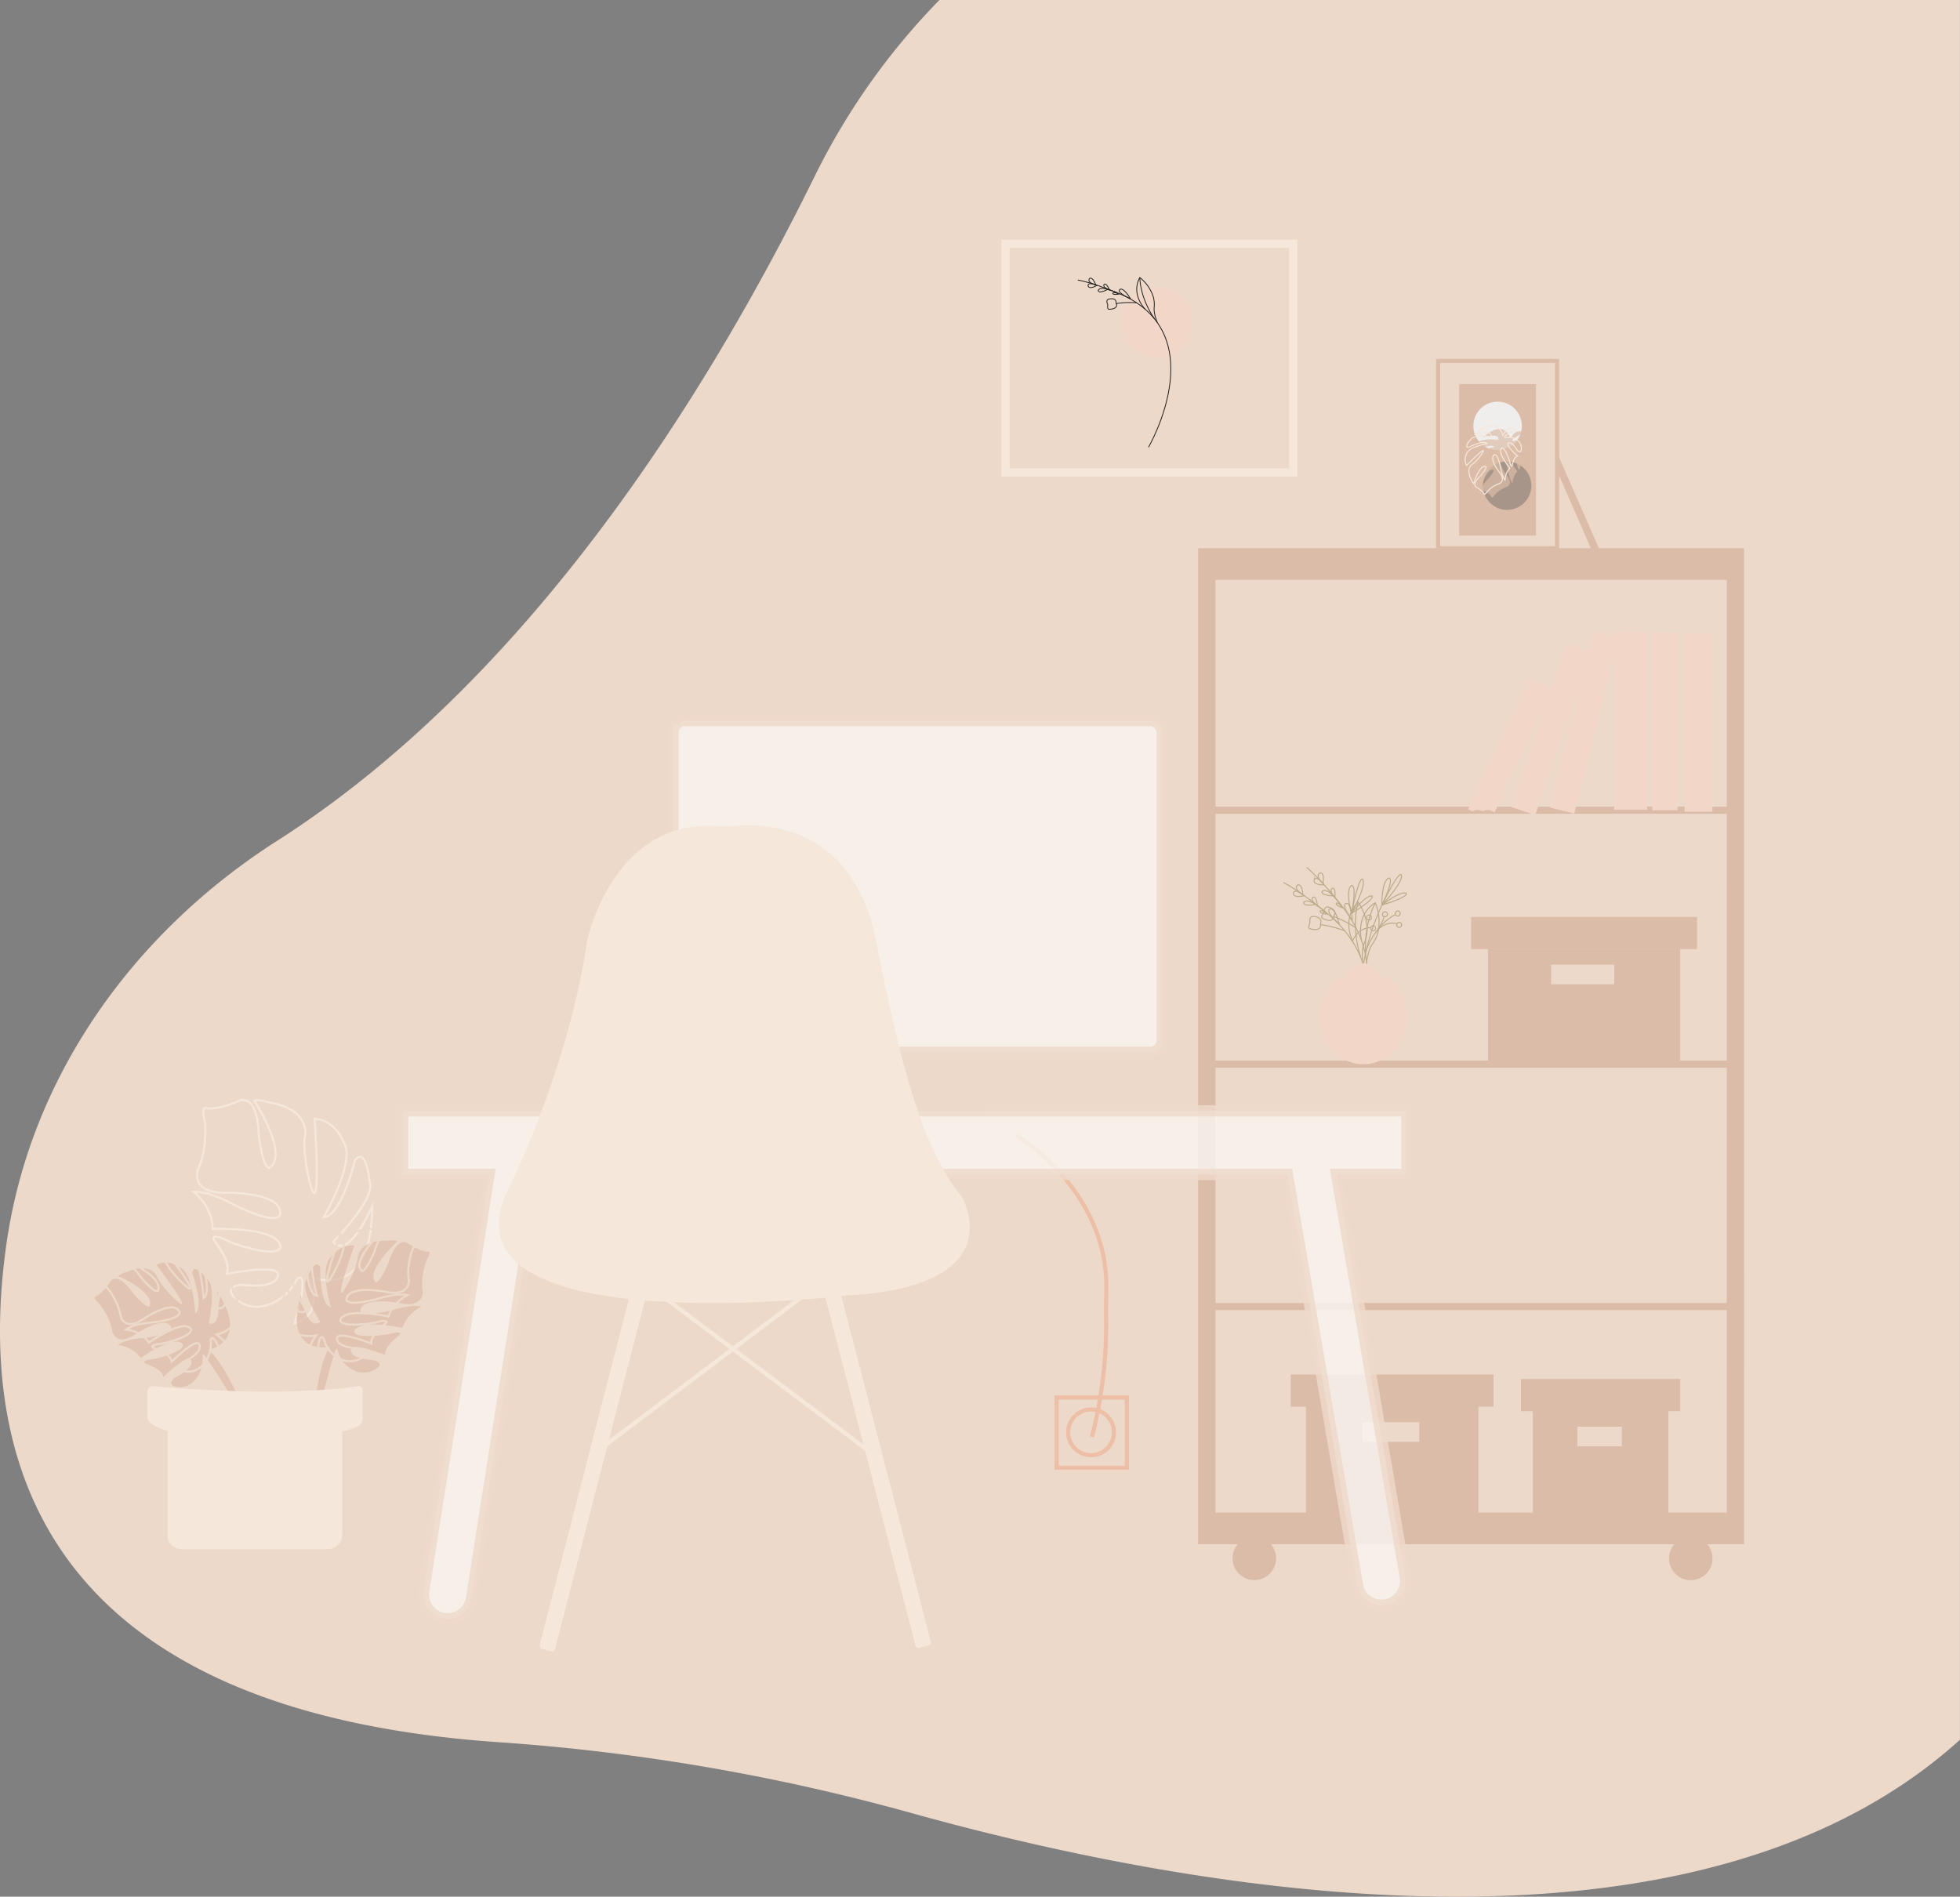 <svg xmlns="http://www.w3.org/2000/svg" viewBox="0 0 1243.12 1203.14"><rect x="0" y="0" width="1243.12" height="1203.14" fill="#808080" stroke="none"/><defs><style>.cls-1{fill:#edd9ca;}.cls-12,.cls-15,.cls-16,.cls-17,.cls-2,.cls-3,.cls-5,.cls-8{fill:none;}.cls-2{stroke:#edbfa6;}.cls-12,.cls-15,.cls-16,.cls-17,.cls-2,.cls-3,.cls-5,.cls-7,.cls-8,.cls-9{stroke-miterlimit:10;}.cls-12,.cls-2,.cls-9{stroke-width:2.61px;}.cls-15,.cls-17,.cls-3,.cls-9{stroke:#f6e7db;}.cls-3,.cls-5{stroke-width:1.31px;}.cls-4,.cls-6{fill:#dbbca8;}.cls-4{opacity:0.71;}.cls-5,.cls-7{stroke:#edd9ca;}.cls-7{fill:#f7f5f0;stroke-width:7.15px;opacity:0.82;}.cls-8{stroke:#bcab8a;stroke-width:0.63px;}.cls-14,.cls-9{fill:#726a67;}.cls-10{fill:#f6e7db;}.cls-11{fill:#f2d7c9;}.cls-12{stroke:#dbbca8;}.cls-13{fill:#efeeed;}.cls-14{opacity:0.48;}.cls-15{stroke-width:5.23px;}.cls-16{stroke:#1d1d1b;stroke-width:0.51px;}.cls-17{stroke-width:0.65px;}</style></defs><g id="Calque_2" data-name="Calque 2"><g id="Calque_1-2" data-name="Calque 1"><path class="cls-1" d="M595.84,0a433.09,433.09,0,0,0-78.79,111.14C448.12,251.28,335.17,431.48,175.78,533.35,82.3,593.1,19,685.2,4.13,788.74c-19.68,137.4,22.53,296.83,313.33,316.49a1311.88,1311.88,0,0,1,262,45.24c180.86,50.16,494.82,105.83,663.62-46.86V0Z"/><rect class="cls-2" x="670.13" y="886.49" width="44.56" height="44.56"/><circle class="cls-2" cx="691.99" cy="908.57" r="14.52"/><path class="cls-2" d="M644.43,720s58.56,34.87,57.26,98.17c-.12,5.68-.26,11.36-.14,17a285.72,285.72,0,0,1-9,76.32"/><path class="cls-1" d="M180.61,818.2s39.93,17.65,39.88-44.51c0,0-14.82,34.46-24.69,22.49,0,0,25-25.11,23.38-36.18,0,0-2-24.9-9.57-15.61,0,0-8.63,35.65-19.81,36.2,0,0,19.6-34.05,13.25-46.35-.41-.81-.85-1.6-1.21-2.44-1.54-3.49-6.65-12.81-17.79-13.68,0,0,4.86,73.38-3.88,37.11,0,0-4.1-17.92-2.08-26.94,0,0,2.62-16.3-22.6-20.45,0,0-6.24-2.2-9.75-1.19,0,0,21.82,33.4,10.11,42.25,0,0-3.81,4.65-7.32-20.55,0,0,.13-24.17-11.47-22,0,0-13.94,6.38-21.39,5,0,0-4-2.42-1.27,8.51,0,0,2,16.16-4.35,30.41,0,0-5.71,15.71,19.21,14.76,0,0,34.14-.19,32.89,13.34,0,0,.53,9.18-29.92-6.05,0,0-15.28-8.63-24.91-7.79,0,0,11.71,8.63,12.07,23.48,0,0,40.67-1.63,42.93,10.89,0,0,1.87,8.32-26.81-.81a62.27,62.27,0,0,1-8.92-3.7,12.56,12.56,0,0,0-5.9-1.43c-4.58.13,11.48,13.28,7.49,23.61,0,0,33.25-6.75,32.65.53,0,0,.52,8.81-21.69,6.49a12.23,12.23,0,0,0-4.49.37c-2.81.79-5.9,2.73-1.51,7.46a19.42,19.42,0,0,0,18.43,5.45c6.69-1.42,15-5.63,21.32-16.85a2.05,2.05,0,0,1,1.44-1.07c1.85-.26,1,94-6.58,120.51C167.75,939.41,190.64,844.37,180.61,818.2Z"/><path class="cls-3" d="M196.13,809.77s39.93,17.65,39.87-44.52c0,0-14.81,34.46-24.68,22.5,0,0,25-25.12,23.38-36.19,0,0-2-24.9-9.57-15.6,0,0-8.63,35.64-19.81,36.19,0,0,19.6-34,13.25-46.35-.41-.81-.85-1.6-1.22-2.44-1.53-3.49-6.64-12.81-17.78-13.68,0,0,4.85,73.39-3.88,37.11,0,0-4.1-17.92-2.08-26.94,0,0,2.62-16.3-22.6-20.45,0,0-6.24-2.2-9.75-1.19,0,0,21.82,33.4,10.1,42.25,0,0-3.8,4.65-7.31-20.55,0,0,.12-24.17-11.47-22,0,0-13.94,6.38-21.39,5,0,0-4-2.42-1.27,8.51,0,0,2,16.17-4.35,30.42,0,0-5.71,15.7,19.21,14.75,0,0,34.14-.19,32.88,13.35,0,0,.54,9.17-29.91-6.06,0,0-15.28-8.63-24.91-7.78,0,0,11.71,8.62,12.06,23.47,0,0,40.68-1.63,42.94,10.9,0,0,1.87,8.31-26.82-.81a62.68,62.68,0,0,1-8.91-3.71,12.81,12.81,0,0,0-5.9-1.43c-4.58.14,11.48,13.29,7.49,23.61,0,0,33.25-6.75,32.65.53,0,0,.51,8.81-21.69,6.5a12,12,0,0,0-4.49.36c-2.81.79-5.9,2.73-1.51,7.47a19.41,19.41,0,0,0,18.43,5.44c6.69-1.41,15-5.62,21.32-16.85a2.08,2.08,0,0,1,1.44-1.07c1.85-.26,4.59,2.53-3,29C186.81,839.51,206.16,835.93,196.13,809.77Z"/><path class="cls-4" d="M209.3,854.33s-29.61,6.48-18.58-33.17c0,0,3.73,23.76,12.39,17.31,0,0-12.17-19-9.11-25.88,0,0,5.7-15.65,9.11-8.81,0,0-.58,23.77,6.74,25.46,0,0-7-24.06-.6-31.15.42-.46.85-.92,1.24-1.4,1.63-2.05,6.67-7.38,14.22-6.6,0,0-16.19,46.22-4,24.13,0,0,5.89-10.94,6.14-16.93,0,0,1.14-10.71,18.6-10.33,0,0,4.53-.66,6.68.4,0,0-20.37,18.69-14.17,25.74,0,0,1.71,3.42,8.49-12.23,0,0,4.19-15.43,11.5-12.67,0,0,8.12,5.74,13.31,5.73,0,0,3-1.07-.66,5.58,0,0-4.16,10.08-2.49,19.92,0,0,1,10.7-15.35,7.11,0,0-22.61-4.21-24.17,4.57,0,0-2,5.79,20.91-.28,0,0,11.66-3.67,17.9-2,0,0-9.29,4.1-12.15,13.53,0,0-26.7-5.92-30.41,1.8,0,0-2.71,5.08,17.93,2.7a47.41,47.41,0,0,0,6.57-1.3,9.17,9.17,0,0,1,4.16-.2c3,.63-10,7.09-9.14,14.16,0,0-20.86-8.29-21.75-3.58,0,0-1.89,5.56,13.25,6.74a8,8,0,0,1,2.91.78c1.72.84,3.43,2.44-.32,4.94a14.21,14.21,0,0,1-13.19,1.26c-4.18-1.7-9-5.38-11.16-13.3a1.22,1.22,0,0,0-.77-.85c-1.18-.39-17.31,59.82-16.93,77.64C196.41,933.17,198,869.82,209.3,854.33Z"/><path class="cls-5" d="M200.49,847.09s-29.6,6.48-18.58-33.17c0,0,3.74,23.76,12.4,17.31,0,0-12.17-19-9.11-25.88,0,0,5.7-15.65,9.11-8.8,0,0-.58,23.76,6.74,25.45,0,0-7-24.06-.6-31.15.42-.46.84-.91,1.24-1.4,1.63-2.05,6.67-7.38,14.21-6.6,0,0-16.19,46.22-4,24.13,0,0,5.89-10.94,6.14-16.93,0,0,1.14-10.71,18.6-10.33,0,0,4.53-.66,6.68.4,0,0-20.38,18.69-14.17,25.74,0,0,1.71,3.42,8.48-12.23,0,0,4.19-15.43,11.51-12.67,0,0,8.11,5.74,13.31,5.73,0,0,3-1.07-.66,5.58,0,0-4.16,10.08-2.5,19.92,0,0,1,10.7-15.35,7.11,0,0-22.61-4.21-24.17,4.57,0,0-2,5.79,20.91-.28,0,0,11.67-3.67,17.91-2,0,0-9.3,4.1-12.16,13.53,0,0-26.69-5.92-30.4,1.8,0,0-2.71,5.08,17.93,2.7a47.41,47.41,0,0,0,6.57-1.3,9.16,9.16,0,0,1,4.16-.2c3,.63-10,7.09-9.14,14.16,0,0-20.86-8.29-21.75-3.58,0,0-1.9,5.56,13.24,6.74a8,8,0,0,1,2.92.78c1.72.84,3.43,2.45-.32,4.94a14.22,14.22,0,0,1-13.19,1.26c-4.18-1.7-9-5.38-11.17-13.3a1.19,1.19,0,0,0-.76-.85c-1.18-.39-3.5,1.06-3.12,18.88C201.42,867.17,189.22,862.58,200.49,847.09Z"/><path class="cls-4" d="M132,856.29s27.12-4.44,5.69-37.19c0,0,4.06,23.27-5.26,20.36,0,0,4.55-21.86-.14-27.12,0,0-9.61-12.45-10.42-4.93,0,0,7.73,21.76,2,25.9,0,0-1.39-24.7-9-29-.5-.29-1-.55-1.48-.87-2-1.31-7.92-4.47-14.09-1.08,0,0,27.83,37,10.74,20.89,0,0-8.34-8-10.38-13.48,0,0-4.23-9.5-19-3,0,0-4,1-5.55,2.73,0,0,23,10.09,19.88,18.79,0,0-.41,3.76-10.93-8.32,0,0-8.26-12.77-13.63-7.65,0,0-5.15,8.16-9.56,10,0,0-2.92.08,2.26,4.92,0,0,6.6,7.84,8.18,17.52,0,0,2.4,10.25,15.2,1.17,0,0,17.93-11.86,21.93-4.29,0,0,3.44,4.65-17.85,7.1,0,0-11,.72-15.81,4.48,0,0,9.14.51,14.44,8.22,0,0,20.88-14.87,26.38-9,0,0,3.85,3.73-14.41,8.8a38.17,38.17,0,0,1-6,1.12,7.86,7.86,0,0,0-3.6,1.28c-2.36,1.64,10.63,3,12.08,9.86,0,0,15.2-15,17.39-11,0,0,3.31,4.46-9.2,10.89a7.65,7.65,0,0,0-2.24,1.74c-1.21,1.38-2.16,3.47,1.78,4.45a12.23,12.23,0,0,0,11.59-3.47c3-3.05,6-8.14,5.43-16.23a1.36,1.36,0,0,1,.39-1.06c.89-.77,32.92,49.18,38,65.78C167,924.6,146.29,866.63,132,856.29Z"/><path class="cls-5" d="M137.27,846.5s27.12-4.44,5.68-37.19c0,0,4.06,23.27-5.26,20.36,0,0,4.55-21.86-.14-27.12,0,0-9.61-12.45-10.42-4.93,0,0,7.73,21.76,2,25.9,0,0-1.4-24.7-9-29-.49-.29-1-.55-1.48-.87-2-1.31-7.91-4.47-14.08-1.08,0,0,27.82,37,10.73,20.89,0,0-8.33-8-10.37-13.48,0,0-4.23-9.5-19-3,0,0-4,1-5.55,2.73,0,0,23,10.09,19.87,18.79,0,0-.41,3.76-10.93-8.32,0,0-8.26-12.77-13.63-7.65,0,0-5.15,8.16-9.56,10,0,0-2.91.08,2.26,4.92,0,0,6.6,7.84,8.18,17.52,0,0,2.4,10.25,15.21,1.17,0,0,17.92-11.86,21.92-4.29,0,0,3.44,4.65-17.85,7.1,0,0-11,.72-15.81,4.48,0,0,9.14.51,14.44,8.22,0,0,20.88-14.87,26.38-9,0,0,3.85,3.73-14.41,8.8a38.05,38.05,0,0,1-6,1.12,7.82,7.82,0,0,0-3.6,1.28c-2.37,1.64,10.62,3,12.07,9.86,0,0,15.2-15,17.39-11,0,0,3.31,4.46-9.19,10.89a7.4,7.4,0,0,0-2.24,1.74c-1.21,1.38-2.17,3.47,1.77,4.45a12.23,12.23,0,0,0,11.59-3.47c3-3.05,6-8.14,5.44-16.23a1.3,1.3,0,0,1,.39-1.06c.88-.77,3.29-.24,8.4,16.36C142.6,865.39,151.56,856.84,137.27,846.5Z"/><path class="cls-6" d="M1106.16,347.77H759.9v631.8H785a13.81,13.81,0,1,0,21.07,0h255.74a14.12,14.12,0,0,0-3.24,9,13.79,13.79,0,1,0,27.58,0,14.12,14.12,0,0,0-3.24-9h23.27Zm-11,611.72H770.91V831.08h324.27Zm0-132.93H770.91V677.32h324.27Zm0-153.77H770.91V516.2h324.27Zm0-161.08H770.91V367.8h324.27Z"/><path class="cls-6" d="M964.63,874.72v20.47h7.53v70.7h86v-70.7h7.53V874.72Zm64,42.72H1000.4V905h28.23Z"/><path class="cls-6" d="M818.65,871.87v20.47h9.6V963H937.7v-70.7h9.59V871.87Zm81.5,42.72H864.2V902.15h35.95Z"/><path class="cls-7" d="M892.31,745H847.7l43.56,255.32a14,14,0,0,1,.21,2.56,15.35,15.35,0,0,1-30.49,2.59L816.54,745H341.3l-42.23,268.86a15.38,15.38,0,0,1-15.16,13,13.56,13.56,0,0,1-2.38-.19,15.4,15.4,0,0,1-12.79-17.54L310.21,745h-54.8V704.64h636.9Z"/><path class="cls-8" d="M867.69,580.59a1.5,1.5,0,0,1,1.83.56,1.63,1.63,0,0,1-.38,2.22A1.52,1.52,0,0,1,867,583a1.64,1.64,0,0,1,.39-2.22,2,2,0,0,1,.32-.18"/><path class="cls-8" d="M870.38,587.35a1.51,1.51,0,0,1,1.83.56,1.64,1.64,0,0,1-.39,2.23,1.51,1.51,0,0,1-2.15-.38,1.64,1.64,0,0,1,.39-2.23,2,2,0,0,1,.32-.18"/><path class="cls-8" d="M857.21,579.41c4.66-24,6.95-21.74,6.95-21.74,3,3.49-6.95,21.74-6.95,21.74"/><path class="cls-8" d="M869.28,588.43s-7.84-.4-11.62,8.81"/><path class="cls-8" d="M866.38,619.72c-2.74-19.23-15.7-34.49-31.17-45.35"/><path class="cls-8" d="M858.09,597.45s-7.64-14.37,3.25-25.22a31.62,31.62,0,0,1,5.77,17.82,23.67,23.67,0,0,1-1.91,8.4c-.71,1.76-1.51,5.3-1,11.85"/><path class="cls-8" d="M862.94,606.9s-6.17-17.14-1.6-34.67"/><path class="cls-8" d="M853.12,590.6a69.17,69.17,0,0,0-15.62-4.1s.93,4.51-6.39,2.72c0,0-2.2-.05-.22-3.87,0,0-.88-3.71,1.69-4,0,0,6.75-.12,4.89,4.88"/><path class="cls-8" d="M813.92,559.76c9.32,4.84,21.78,14.67,25.79,17.91l1.31,1.07"/><path class="cls-8" d="M826.38,567.56s-6.24-3.44-3.47-6.12C822.91,561.44,825.7,559.59,826.38,567.56Z"/><path class="cls-8" d="M827.13,568.22s-7,1.93-6.83-1.87C820.3,566.35,821.11,563.12,827.13,568.22Z"/><path class="cls-8" d="M849.39,586.06s-10-8.46-5.53-9.51C843.86,576.55,846.81,575.79,849.39,586.06Z"/><path class="cls-8" d="M834.53,573.77s-5.84-4-7.64-1.3C826.89,572.47,826,575.25,834.53,573.77Z"/><path class="cls-8" d="M841.92,579.91s-4.38-3.62-4.69-1.8C837.23,578.11,837,579.36,841.92,579.91Z"/><path class="cls-8" d="M835.66,574.7s-4.46-3.15-3.24-5.23C832.42,569.47,834.57,566.77,835.66,574.7Z"/><path class="cls-8" d="M876.52,574.11A142.28,142.28,0,0,0,863.65,620"/><path class="cls-8" d="M876.51,574.13c10.53-22,12.18-19.3,12.18-19.3,2.06,4.14-12.18,19.3-12.18,19.3"/><path class="cls-8" d="M876.62,574.07c18.46-5.68,15.17-7.5,15.17-7.5-4.09-1.21-14.23,6.71-15.18,7.46Z"/><path class="cls-8" d="M876.52,574.11c8.66-18.27,4.21-17.11,4.21-17.11-4.45,2.23-4.29,15.81-4.27,17.09Z"/><path class="cls-8" d="M866.32,603.32s5.06-16,18.75-23.27"/><path class="cls-8" d="M886.36,577.9a1.52,1.52,0,0,1,1.63,1,1.64,1.64,0,0,1-.93,2.06,1.51,1.51,0,0,1-2-.91,1.63,1.63,0,0,1,1.29-2.15"/><path class="cls-8" d="M887.26,585.12a1.51,1.51,0,0,1,1.63,1,1.64,1.64,0,0,1-.93,2.06,1.51,1.51,0,0,1-2-.91,1.63,1.63,0,0,1,1.29-2.15"/><path class="cls-8" d="M878.24,578.38a1.51,1.51,0,0,1,1.64,1,1.64,1.64,0,0,1-.94,2.06,1.52,1.52,0,0,1-2-.91,1.61,1.61,0,0,1,1.29-2.15"/><path class="cls-8" d="M877.63,581.29s.75,1.41-3.8,8.39"/><path class="cls-8" d="M885.93,585.89s-7.49-2.35-13.46,5.61"/><path class="cls-8" d="M866.84,620.39c1.61-19.46-7.73-37.29-20.54-51.33"/><path class="cls-8" d="M863.61,596.56s-4.34-15.68,8.66-23.91A31.7,31.7,0,0,1,874,591.3a23.58,23.58,0,0,1-3.69,7.78c-1.07,1.57-2.63,4.85-3.57,11.35"/><path class="cls-8" d="M866.29,606.84s-2.29-18.07,6-34.19"/><path class="cls-8" d="M860.25,588.79a69,69,0,0,0-14.35-7.39s-.08,4.61-6.83,1.27c0,0-2.14-.54.62-3.83,0,0-.05-3.82,2.51-3.49,0,0,6.62,1.35,3.71,5.83"/><path class="cls-8" d="M828.69,550.18c8,6.75,18.07,19,21.28,23.08l1,1.33"/><path class="cls-8" d="M839.16,560.5s-5.35-4.72-2.06-6.74C837.1,553.76,840.23,552.57,839.16,560.5Z"/><path class="cls-8" d="M839.75,561.3s-7.28.35-6.26-3.31C833.49,558,835,555,839.75,561.3Z"/><path class="cls-8" d="M857.59,583.55s-8-10.44-3.33-10.48C854.26,573.07,857.31,573,857.59,583.55Z"/><path class="cls-8" d="M845.76,568.32s-4.83-5.15-7.18-2.92C838.58,565.4,837.1,567.92,845.76,568.32Z"/><path class="cls-8" d="M851.64,575.93s-3.49-4.49-4.19-2.78C847.45,573.15,847,574.33,851.64,575.93Z"/><path class="cls-8" d="M846.66,569.48s-3.67-4.05-2-5.81C844.63,563.67,847.32,561.5,846.66,569.48Z"/><line class="cls-9" x1="403.61" y1="809.72" x2="554.56" y2="923.09"/><line class="cls-9" x1="525.77" y1="809.72" x2="374.65" y2="923.7"/><rect class="cls-7" x="426.86" y="457.09" width="310.31" height="210.41" rx="7.4"/><polygon class="cls-1" points="611.59 671.02 622.95 704.63 563.52 704.63 574.33 671.02 611.59 671.02"/><path class="cls-10" d="M372.23,597.43s15.51-76.93,81.22-73.49a154.93,154.93,0,0,0,16.41-.27c20.81-1.13,72.21,3.47,85.95,73.76,17.36,88.79,31.38,133.51,54.07,161.55,0,0,33.36,55.77-69.43,62.59l-2.72.16s-255,30.71-217.57-62.75C320.16,759,360.21,680.88,372.23,597.43Z"/><rect class="cls-10" x="369.64" y="798.2" width="10.01" height="251" rx="1.91" transform="matrix(0.97, 0.25, -0.25, 0.97, 245.56, -64.69)"/><rect class="cls-10" x="549.56" y="797.59" width="10.01" height="251" rx="1.91" transform="translate(-213.59 168.39) rotate(-14.51)"/><rect class="cls-6" x="933.04" y="581.63" width="143.3" height="20.47"/><path class="cls-6" d="M943.72,602.1v70.69h121.94V602.1Zm80.11,22.26H983.78V611.9h40.05Z"/><rect class="cls-11" x="1047.97" y="400.94" width="16.02" height="113.01"/><rect class="cls-11" x="1068.43" y="401.87" width="17.65" height="113.01"/><rect class="cls-11" x="1023.83" y="400.59" width="20.83" height="113.01"/><rect class="cls-11" x="996.45" y="400.92" width="16.02" height="114.91" transform="translate(139.77 -228.18) rotate(13.92)"/><rect class="cls-11" x="975.77" y="407.91" width="16.02" height="109.56" transform="translate(202.43 -293.21) rotate(18.86)"/><path class="cls-11" d="M970,430.67l-38.9,82.69,2.77,1.3a6.64,6.64,0,0,1,6.48,0,6.18,6.18,0,0,1,3.15-.82,6,6,0,0,1,4.33,1.66l36.67-78Z"/><path class="cls-11" d="M881.93,621a3.23,3.23,0,0,0-3.92-.48c-2,1.54-7.22-9.49-13.28-9.49s-11.24,11-13.28,9.49a3.24,3.24,0,0,0-3.93.48,31.49,31.49,0,0,0-10.39,23.71c0,16.77,12.36,30.37,27.6,30.37s27.59-13.6,27.59-30.37A31.45,31.45,0,0,0,881.93,621Z"/><path class="cls-8" d="M857.31,579.33c16.44-10.14,12.79-11.07,12.79-11.07-4.26-.15-12.09,10.07-12.82,11Z"/><path class="cls-8" d="M857.21,579.39c3.8-19.86-.22-17.61-.22-17.61-3.74,3.26-.17,16.37.17,17.6Z"/><rect class="cls-12" x="912.12" y="228.93" width="75.43" height="118.83"/><rect class="cls-6" x="925.48" y="243.62" width="48.73" height="96.13"/><path class="cls-6" d="M988.06,288.35l-.88.38a7.4,7.4,0,0,1-.37,2.65,7.45,7.45,0,0,1,0,3.45,7.32,7.32,0,0,1,.19,2.68l25.54,58.35,4.29-1.87Z"/><path class="cls-13" d="M965.2,270.16a15.36,15.36,0,1,1-15.36-15.36A15.33,15.33,0,0,1,965.2,270.16Z"/><path class="cls-14" d="M971.23,308.07a15.36,15.36,0,1,1-15.35-15.36A15.33,15.33,0,0,1,971.23,308.07Z"/><rect class="cls-15" x="637.75" y="154.7" width="182.55" height="145.06"/><circle class="cls-11" cx="734" cy="204.59" r="22.43"/><circle class="cls-1" cx="731.64" cy="264.29" r="20.67"/><path class="cls-16" d="M728.44,283.68s44.81-77-25.08-99.86"/><path class="cls-16" d="M726.32,196.16s-9.23-9.22-3.42-20.1a25.42,25.42,0,0,1,8.6,12.32,18.73,18.73,0,0,1,.5,6.89c-.12,1.51.08,4.41,2,9.32"/><path class="cls-16" d="M732.25,202.27s-8.74-11.69-9.35-26.21"/><path class="cls-16" d="M720.9,192.07a55.8,55.8,0,0,0-12.94.52s1.77,3.25-4.26,3.59c0,0-1.7.47-1.08-2.92,0,0-1.55-2.64.37-3.43,0,0,5.15-1.67,4.9,2.6"/><path class="cls-16" d="M683.61,177.61c8.28,1.53,20.14,6.15,24,7.69l1.25.51"/><path class="cls-16" d="M695,180.67s-5.6-1.17-4.11-3.88C690.89,176.79,692.61,174.72,695,180.67Z"/><path class="cls-16" d="M695.72,181s-4.93,3.12-5.67.16C690.05,181.16,689.91,178.5,695.72,181Z"/><path class="cls-16" d="M717,189.47s-9.69-4.14-6.48-6C710.5,183.47,712.59,182.2,717,189.47Z"/><path class="cls-16" d="M702.7,183.52s-5.42-1.69-6.17.8C696.53,184.32,696.5,186.66,702.7,183.52Z"/><path class="cls-16" d="M709.81,186.5s-4.21-1.75-4-.28C705.78,186.22,705.92,187.23,709.81,186.5Z"/><path class="cls-16" d="M703.78,184s-4.16-1.37-3.71-3.25C700.07,180.72,701.09,178.15,703.78,184Z"/><path class="cls-10" d="M229.93,881.76V899.7a5.84,5.84,0,0,1-3.44,5.33,42.79,42.79,0,0,1-9.48,2.91v66c0,4.85-4.3,8.78-9.61,8.78H115.34c-4.94,0-9-3.66-9-8.18v-67a35.92,35.92,0,0,1-10.2-4.33,6,6,0,0,1-2.72-5.08V882.89a3.56,3.56,0,0,1,3.88-3.54c16.37,1.52,81.56,6.82,129.84,0A2.41,2.41,0,0,1,229.93,881.76Z"/><path class="cls-4" d="M958,278.27s-3.36-13.21-17.26-.83c0,0,10.42-3.26,9.55,1.52,0,0-10.2-1.09-12.37,1.51,0,0-5.21,5.43-1.73,5.43,0,0,9.55-5,11.72-2.39,0,0-11.21,2-12.79,6-.11.26-.21.53-.33.78a7.4,7.4,0,0,0,.2,7s15.52-15.77,9-6.44c0,0-3.26,4.56-5.64,5.86,0,0-4.13,2.61-.44,9.55a6.81,6.81,0,0,0,1.52,2.61s3.48-11.94,7.6-10.85c0,0,1.74,0-3.26,5.86,0,0-5.42,4.77-2.82,7.16,0,0,4,2.11,5,4.2,0,0,.18,1.44,2.13-1.38a18.86,18.86,0,0,1,7.6-5s4.56-1.74-.22-7.6c0,0-6.29-8.25-3-10.63,0,0,2-2,4.13,8.46,0,0,.87,5.43,2.82,7.6a10.63,10.63,0,0,1,3-7.6s-7.81-9.55-5.43-12.59c0,0,1.52-2.1,4.73,6.67a21.17,21.17,0,0,1,.81,2.9,4.05,4.05,0,0,0,.76,1.72c.87,1.08.87-5.43,3.9-6.51,0,0-7.59-6.73-5.86-8,0,0,1.88-1.88,5.43,4a3.82,3.82,0,0,0,.9,1c.69.52,1.69.89,2-1.12a6.37,6.37,0,0,0-2.16-5.56,8.66,8.66,0,0,0-7.67-1.82.56.56,0,0,1-.5-.14c-.4-.4-.28-1.62,7.05-5C966.32,274.61,962,270.63,958,278.27Z"/><path class="cls-17" d="M953.23,276.18s-3.36-13.2-17.25-.83c0,0,10.41-3.26,9.55,1.52,0,0-10.2-1.09-12.38,1.52,0,0-5.2,5.42-1.73,5.42,0,0,9.55-5,11.72-2.39,0,0-11.2,2-12.79,6-.11.26-.2.53-.32.78a7.39,7.39,0,0,0,.19,7s15.52-15.77,9-6.44c0,0-3.25,4.56-5.64,5.86,0,0-4.12,2.61-.44,9.55a7,7,0,0,0,1.52,2.61s3.48-11.94,7.6-10.85c0,0,1.74,0-3.25,5.86,0,0-5.43,4.77-2.83,7.16,0,0,4,2.11,5,4.2,0,0,.18,1.44,2.14-1.38a18.78,18.78,0,0,1,7.59-5s4.56-1.74-.21-7.6c0,0-6.3-8.25-3-10.63,0,0,1.95-2,4.12,8.46,0,0,.87,5.43,2.82,7.6a10.68,10.68,0,0,1,3-7.6s-7.81-9.55-5.43-12.59c0,0,1.52-2.1,4.73,6.67a21.17,21.17,0,0,1,.81,2.9,4.05,4.05,0,0,0,.76,1.72c.87,1.08.87-5.43,3.91-6.51,0,0-7.6-6.73-5.86-8,0,0,1.87-1.88,5.42,4a3.82,3.82,0,0,0,.9,1c.7.52,1.7.89,2-1.12a6.37,6.37,0,0,0-2.16-5.56A8.65,8.65,0,0,0,955,277.7a.57.57,0,0,1-.5-.14c-.4-.4-.28-1.62,7.05-5C961.59,272.53,957.25,268.54,953.23,276.18Z"/></g></g></svg>